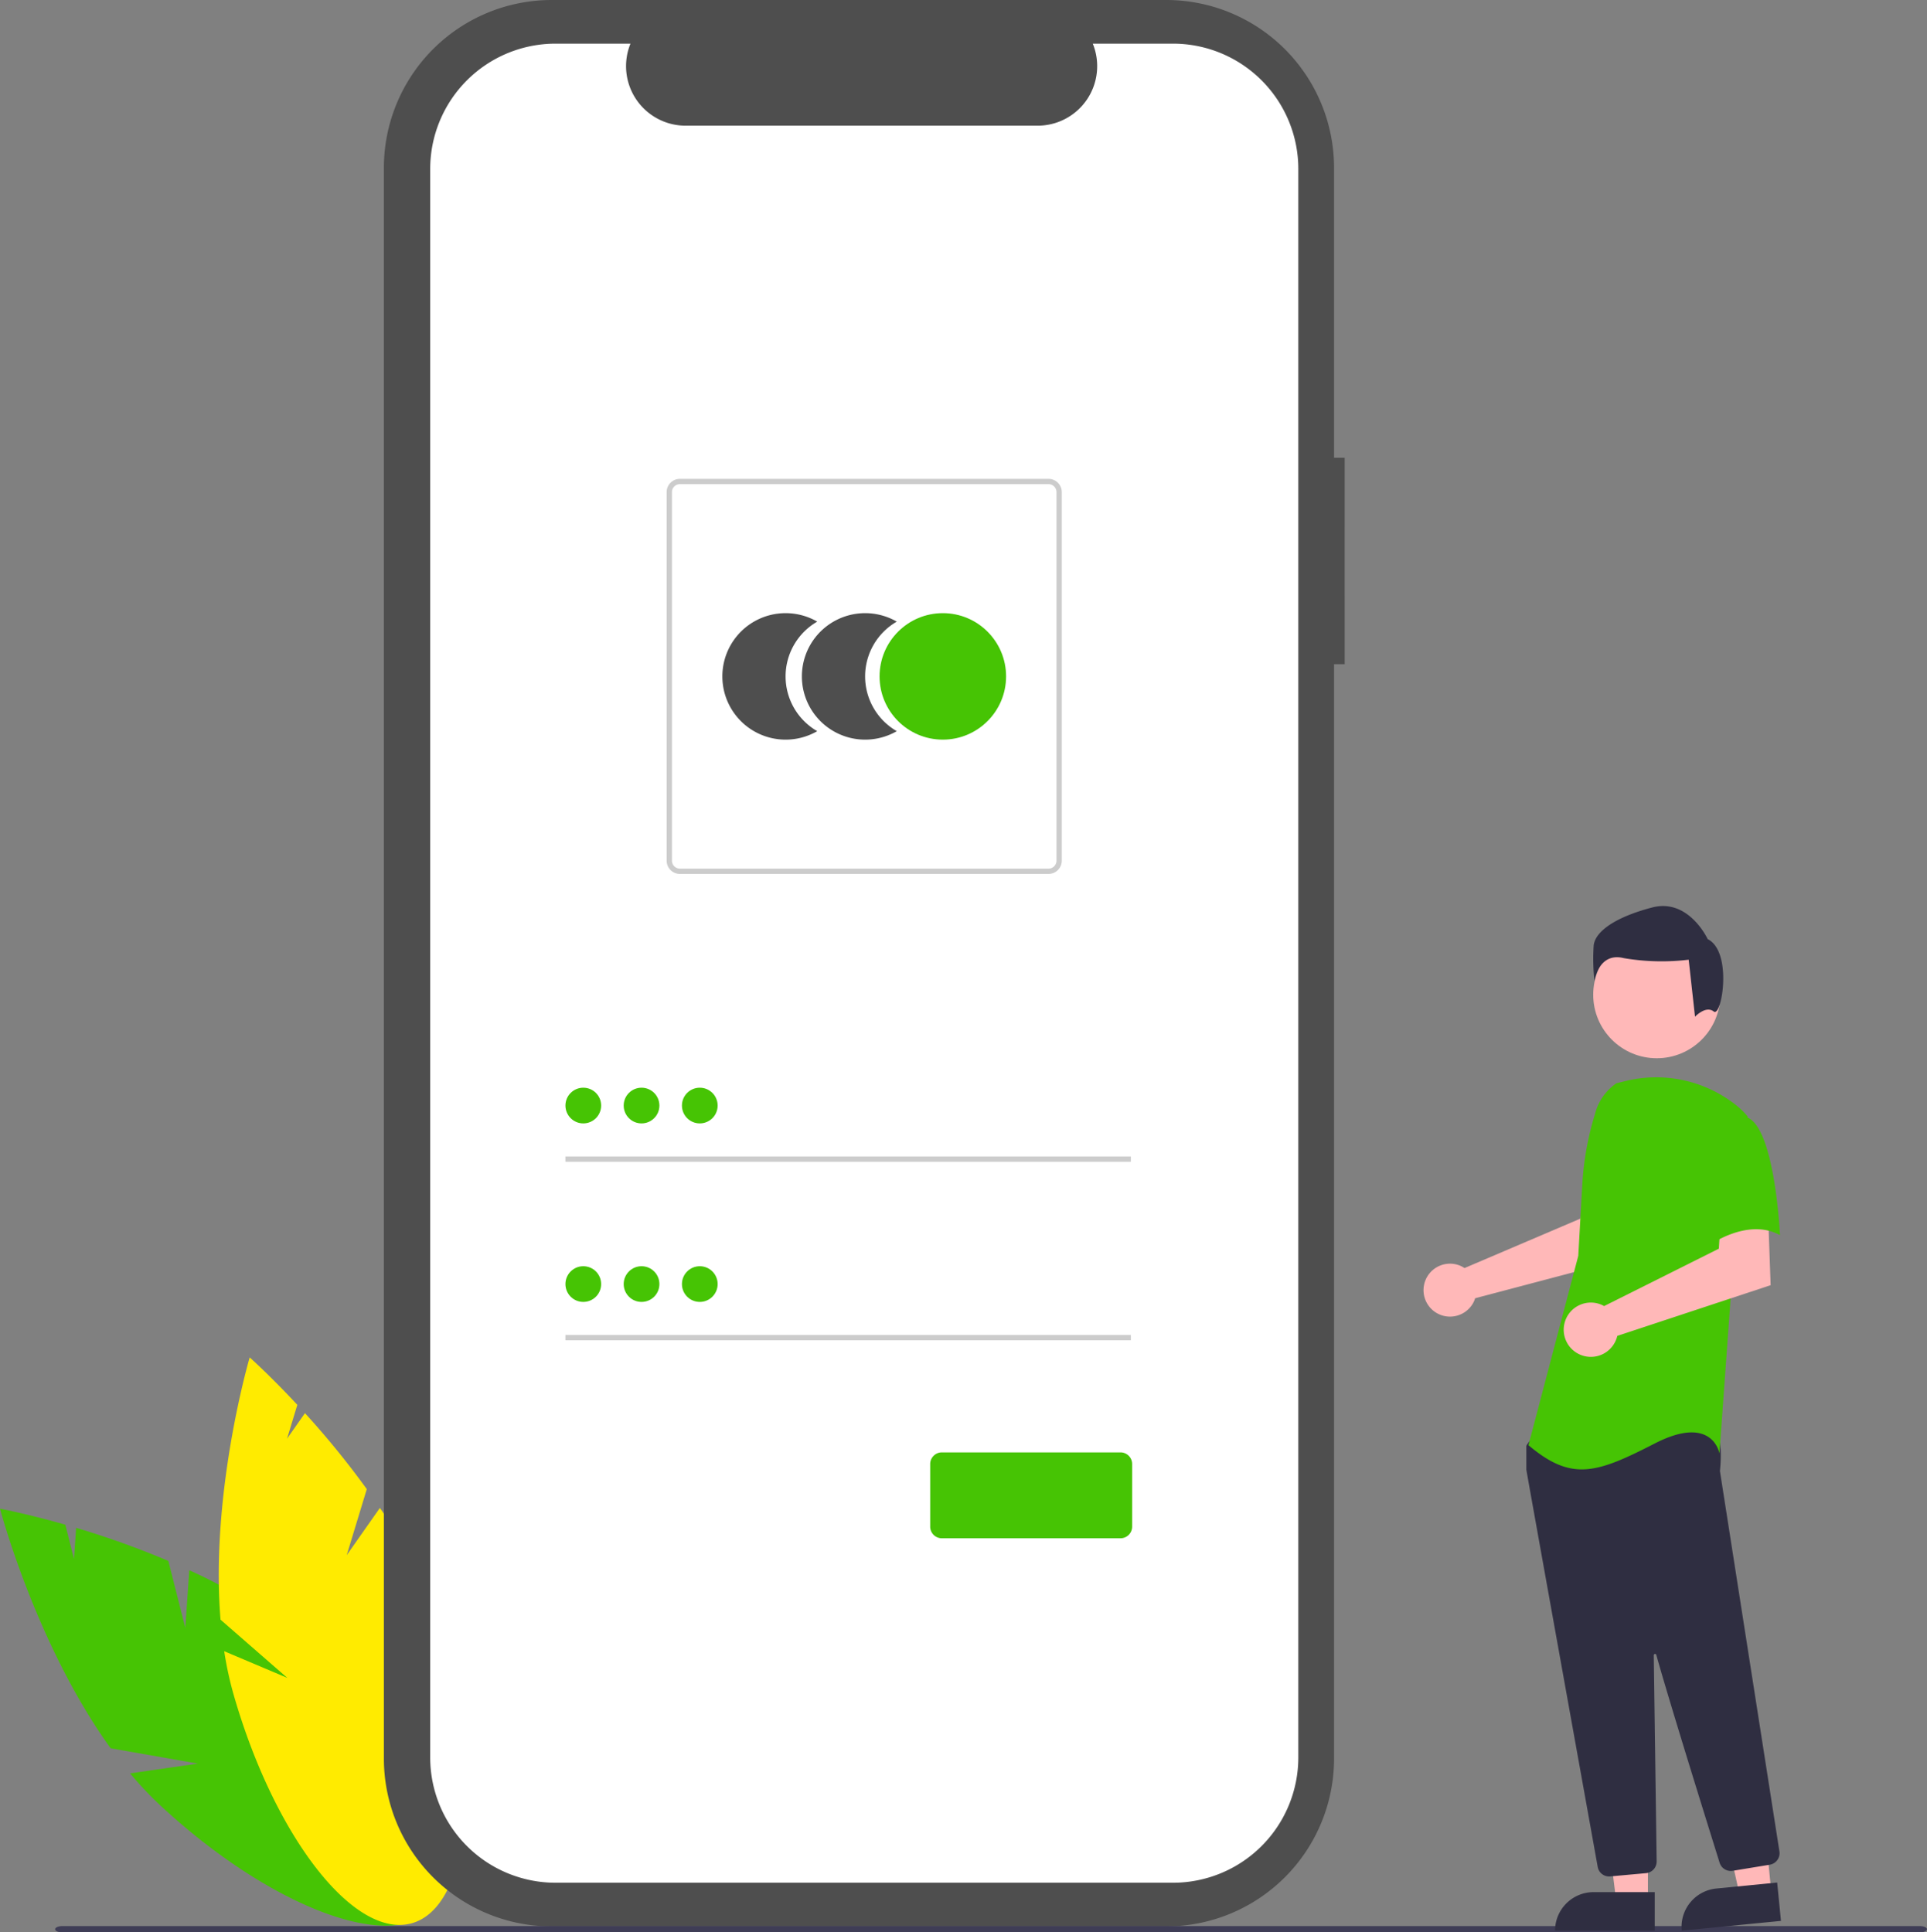 <svg xmlns="http://www.w3.org/2000/svg" width="200" height="200.599" viewBox="0 0 200 200.599">
  <rect x="0" y="0" width="200" height="200.599" fill="#808080" stroke="none"/>
  <g id="Group_1" data-name="Group 1" transform="translate(0 0)">
    <path id="Path_1" data-name="Path 1" d="M246.809,672.112l-1.761-6.947a90.239,90.239,0,0,0-9.571-3.434l-.222,3.229-.9-3.557c-4.033-1.153-6.777-1.66-6.777-1.66s3.705,14.094,11.48,24.869l9.058,1.591-7.037,1.015a36.506,36.506,0,0,0,3.147,3.335c11.308,10.5,23.9,15.313,28.133,10.757s-1.51-16.758-12.819-27.254a48.061,48.061,0,0,0-12.318-7.921Z" transform="translate(-227.576 -503.125)" fill="#46c404"/>
    <path id="Path_2" data-name="Path 2" d="M325.412,621.78l2.083-6.857a90.184,90.184,0,0,0-6.417-7.886l-1.859,2.649,1.067-3.511c-2.857-3.071-4.944-4.923-4.944-4.923s-4.112,13.981-3.027,27.223l6.932,6.044-6.55-2.769a36.5,36.5,0,0,0,.97,4.483c4.255,14.831,12.548,25.464,18.523,23.75s7.37-15.126,3.115-29.958a48.056,48.056,0,0,0-6.45-13.148Z" transform="translate(-289.427 -460.339)" fill="#ffeb00"/>
    <path id="Path_22" data-name="Path 22" d="M475.678,123.983h-1.1v-30.1a17.422,17.422,0,0,0-17.422-17.422H393.384a17.422,17.422,0,0,0-17.422,17.422V259.018a17.422,17.422,0,0,0,17.422,17.422h63.773a17.422,17.422,0,0,0,17.422-17.422V145.409h1.1Z" transform="translate(-336.119 -76.461)" fill="#4e4e4e"/>
    <path id="Path_23" data-name="Path 23" d="M470.956,93.336h-8.324a6.181,6.181,0,0,1-5.724,8.516H420.373a6.181,6.181,0,0,1-5.723-8.516h-7.775a13.01,13.01,0,0,0-13.01,13.01V271.241a13.01,13.01,0,0,0,13.01,13.01h64.08a13.01,13.01,0,0,0,13.01-13.01h0V106.346a13.01,13.01,0,0,0-13.01-13.01Z" transform="translate(-349.215 -88.805)" fill="#fff"/>
    <path id="Path_6" data-name="Path 6" d="M513.353,320.076a6.562,6.562,0,0,1,3.285-5.686,6.565,6.565,0,1,0,0,11.371A6.561,6.561,0,0,1,513.353,320.076Z" transform="translate(-431.818 -249.859)" fill="#4e4e4e"/>
    <path id="Path_7" data-name="Path 7" d="M544.091,320.076a6.562,6.562,0,0,1,3.285-5.686,6.565,6.565,0,1,0,0,11.371A6.561,6.561,0,0,1,544.091,320.076Z" transform="translate(-454.302 -249.859)" fill="#4e4e4e"/>
    <circle id="Ellipse_1" data-name="Ellipse 1" cx="6.565" cy="6.565" r="6.565" transform="translate(91.289 63.651)" fill="#46c404"/>
    <path id="Path_8" data-name="Path 8" d="M524.892,302.607H486.629a1.376,1.376,0,0,1-1.374-1.374V262.97a1.376,1.376,0,0,1,1.374-1.374h38.263a1.376,1.376,0,0,1,1.374,1.374v38.263a1.376,1.376,0,0,1-1.374,1.374Zm-38.263-40.461a.825.825,0,0,0-.824.824v38.263a.825.825,0,0,0,.824.824h38.263a.825.825,0,0,0,.824-.824V262.971a.825.825,0,0,0-.824-.824Z" transform="translate(-416.065 -211.886)" fill="#ccc"/>
    <rect id="Rectangle_1" data-name="Rectangle 1" width="58.684" height="0.55" transform="translate(58.686 120.052)" fill="#ccc"/>
    <circle id="Ellipse_2" data-name="Ellipse 2" cx="1.853" cy="1.853" r="1.853" transform="translate(58.686 112.914)" fill="#46c404"/>
    <rect id="Rectangle_2" data-name="Rectangle 2" width="58.684" height="0.55" transform="translate(58.686 138.583)" fill="#ccc"/>
    <circle id="Ellipse_3" data-name="Ellipse 3" cx="1.853" cy="1.853" r="1.853" transform="translate(58.686 131.446)" fill="#46c404"/>
    <path id="Path_1-2" data-name="Path 1" d="M606.876,646.881H588.33a1.21,1.21,0,0,1-1.208-1.208v-6.5a1.21,1.21,0,0,1,1.208-1.208h18.546a1.21,1.21,0,0,1,1.208,1.208v6.5A1.209,1.209,0,0,1,606.876,646.881Z" transform="translate(-490.58 -487.194)" fill="#46c404"/>
    <circle id="Ellipse_7" data-name="Ellipse 7" cx="1.853" cy="1.853" r="1.853" transform="translate(64.732 112.914)" fill="#46c404"/>
    <circle id="Ellipse_8" data-name="Ellipse 8" cx="1.853" cy="1.853" r="1.853" transform="translate(70.777 112.914)" fill="#46c404"/>
    <circle id="Ellipse_9" data-name="Ellipse 9" cx="1.853" cy="1.853" r="1.853" transform="translate(64.732 131.446)" fill="#46c404"/>
    <circle id="Ellipse_10" data-name="Ellipse 10" cx="1.853" cy="1.853" r="1.853" transform="translate(70.777 131.446)" fill="#46c404"/>
    <path id="Path_88" data-name="Path 88" d="M442.408,821.756H249.621c-.413,0-.747-.147-.747-.327s.334-.327.747-.327H442.408c.412,0,.747.146.747.327S442.821,821.756,442.408,821.756Z" transform="translate(-243.155 -621.157)" fill="#3f3d56"/>
    <path id="Path_2-2" data-name="Path 2" d="M781.7,543.773a2.71,2.71,0,0,1,.379.211l12.043-5.14.43-3.172,4.812-.029-.284,7.276-15.9,4.2a2.864,2.864,0,0,1-.12.324,2.748,2.748,0,1,1-1.364-3.674Z" transform="translate(-630.079 -412.347)" fill="#ffb8b8"/>
    <path id="Path_3" data-name="Path 3" d="M623.746,700.43h-3.292l-1.566-12.7h4.858Z" transform="translate(-452.71 -503.069)" fill="#ffb8b8"/>
    <path id="Path_4" data-name="Path 4" d="M605.073,731.518h6.349v4H601.076A4,4,0,0,1,605.073,731.518Z" transform="translate(-439.68 -535.097)" fill="#2f2e41"/>
    <path id="Path_5" data-name="Path 5" d="M668.1,697.133l-3.276.323-2.8-12.483,4.835-.476Z" transform="translate(-484.259 -500.702)" fill="#ffb8b8"/>
    <path id="Path_6-2" data-name="Path 6" d="M4,0h6.349V4H0A4,4,0,0,1,4,0Z" transform="translate(174.151 196.44) rotate(-5.625)" fill="#2f2e41"/>
    <circle id="Ellipse_1-2" data-name="Ellipse 1" cx="6.595" cy="6.595" r="6.595" transform="translate(165.358 96.667)" fill="#ffb8b8"/>
    <path id="Path_7-2" data-name="Path 7" d="M826.138,675.484a1.2,1.2,0,0,1-1.185-.993c-1.7-9.458-7.273-40.385-7.407-41.242a.372.372,0,0,1,0-.059v-2.306a.4.4,0,0,1,.075-.234l.736-1.031a.4.4,0,0,1,.307-.168c4.195-.2,17.932-.773,18.6.056h0c.667.833.431,3.358.377,3.856l0,.052,6.172,39.47a1.211,1.211,0,0,1-1,1.379l-3.855.635a1.214,1.214,0,0,1-1.349-.831c-1.192-3.81-5.19-16.626-6.576-21.585a.134.134,0,0,0-.263.037c.069,4.727.237,16.788.294,20.954l.006.449a1.213,1.213,0,0,1-1.1,1.218l-3.717.338C826.213,675.482,826.175,675.484,826.138,675.484Z" transform="translate(-659.13 -480.69)" fill="#2f2e41"/>
    <path id="Path_99" data-name="Path 99" d="M827.5,493.582a5.515,5.515,0,0,0-2.235,3.221,30.529,30.529,0,0,0-1.311,7.293l-.418,7.411-5.17,19.647c4.481,3.792,7.066,2.93,13.1-.172s6.721,1.034,6.721,1.034l1.206-16.717,1.723-18.267a8.1,8.1,0,0,0-1.305-1.255,13.334,13.334,0,0,0-11.4-2.415Z" transform="translate(-659.73 -381.132)" fill="#46c404"/>
    <path id="Path_8-2" data-name="Path 8" d="M835.795,555.259a2.814,2.814,0,0,1,.4.189l11.908-5.96.2-3.229,4.912-.339.263,7.36-15.914,5.263a2.818,2.818,0,1,1-1.77-3.284Z" transform="translate(-669.707 -419.865)" fill="#ffb8b8"/>
    <path id="Path_101" data-name="Path 101" d="M885.607,507.443c2.93,1.034,3.446,12.237,3.446,12.237-3.447-1.9-7.583,1.206-7.583,1.206s-.862-2.93-1.9-6.721a6.587,6.587,0,0,1,1.379-6.2A4.693,4.693,0,0,1,885.607,507.443Z" transform="translate(-704.311 -391.459)" fill="#46c404"/>
    <path id="Path_102" data-name="Path 102" d="M855.923,437.7c-.822-.657-1.943.538-1.943.538l-.657-5.916a23.491,23.491,0,0,1-6.738-.164c-2.629-.656-3.04,2.383-3.04,2.383a21.1,21.1,0,0,1-.082-3.7c.164-1.479,2.3-2.958,6.08-3.944s5.752,3.287,5.752,3.287C857.924,431.5,856.744,438.359,855.923,437.7Z" transform="translate(-678.057 -332.695)" fill="#2f2e41"/>
  </g>
</svg>
